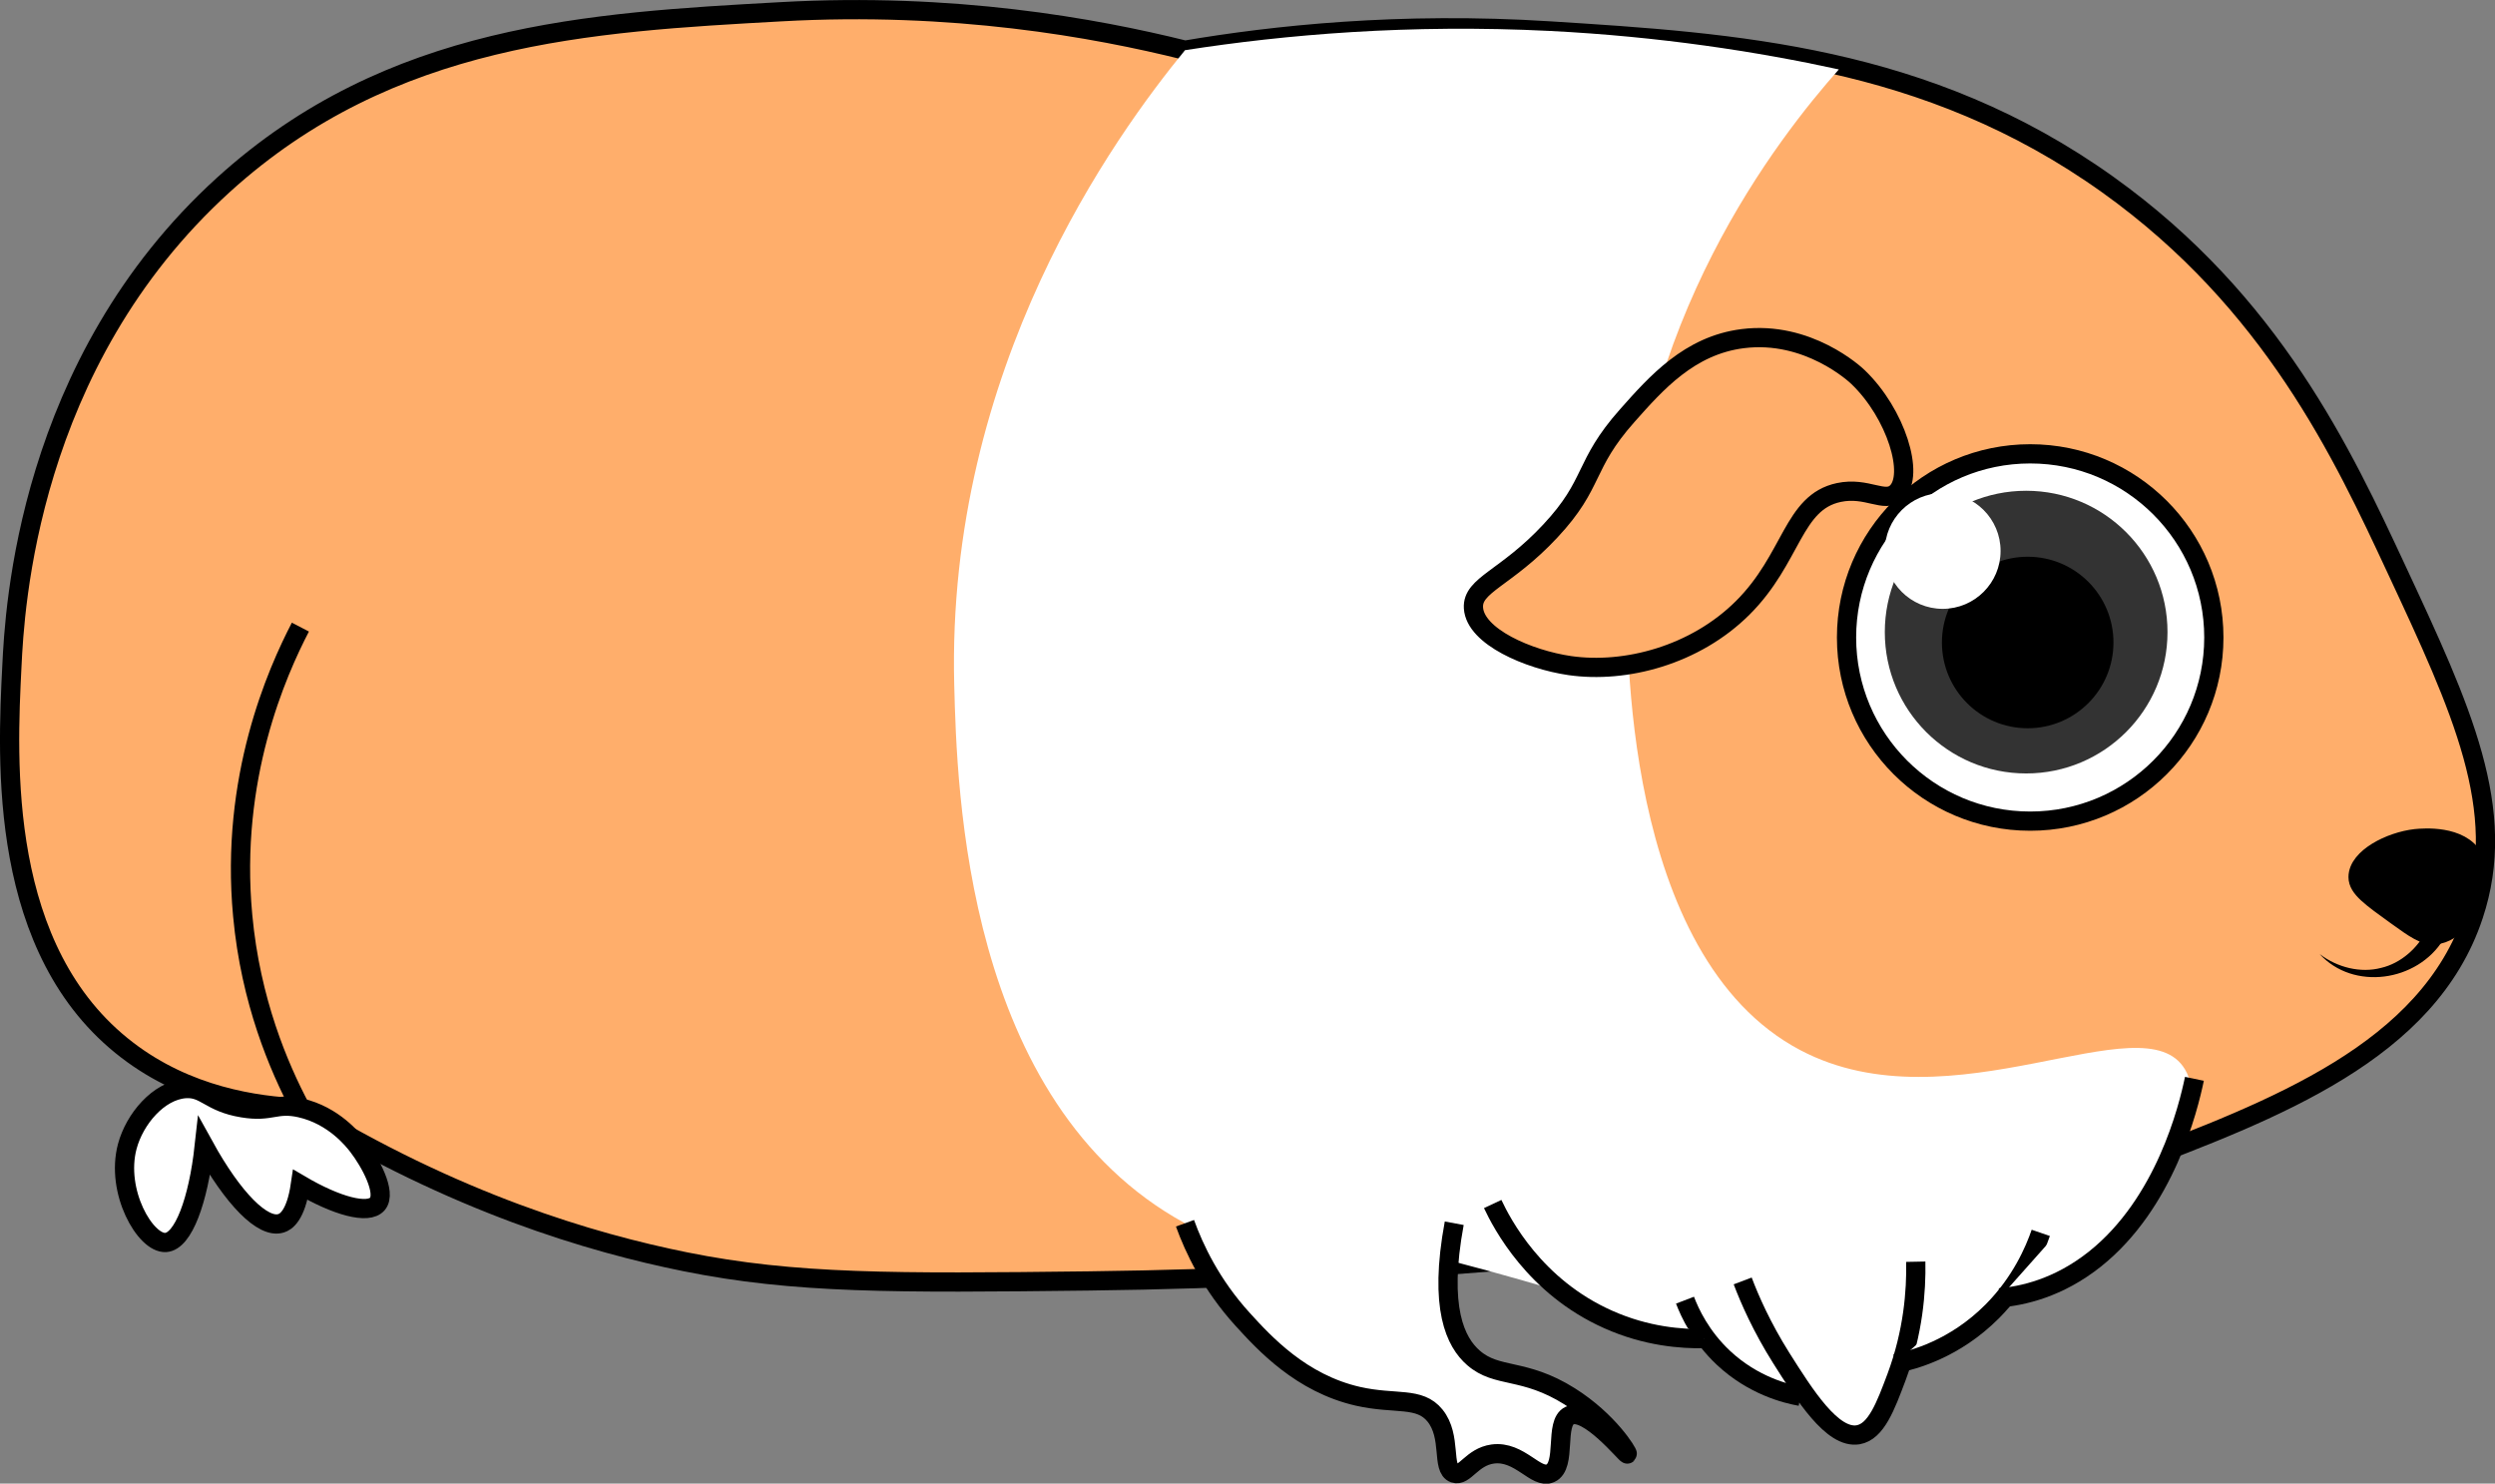 <?xml version="1.0" encoding="UTF-8"?>
<svg id="Layer_2" data-name="Layer 2" xmlns="http://www.w3.org/2000/svg" viewBox="0 0 129.74 77.15">
  <rect x="0" y="0" width="129.74" height="77.15" fill="#808080" stroke="none"/>
  <defs>
    <style>
      .cls-1 {
        fill: none;
      }

      .cls-1, .cls-2, .cls-3, .cls-4 {
        stroke: #000;
        stroke-miterlimit: 10;
      }

      .cls-5, .cls-2 {
        fill: #fff;
      }

      .cls-4 {
        fill: #ffae6b;
      }

      .cls-6 {
        fill: #333;
      }
    </style>
  </defs>
  <g id="Layer_1-2" data-name="Layer 1">
    <path class="cls-4" d="M128.62,47.61c1.83-5.49-.61-10.73-4-18-2.78-5.97-6.47-13.9-15-20-9.45-6.76-19.41-7.39-29-8-7.85-.5-14.42.22-19,1C56.91,1.44,49.58.11,40.62.61c-9.94.55-20.32,1.12-29,9C1.4,18.89.76,31.76.62,34.61c-.25,4.97-.74,14.85,6,20,3.12,2.39,6.69,2.91,9,3,8.03,4.93,15.14,7.02,20,8,5.7,1.15,10.88,1.12,21,1,7.62-.09,14.37-.47,21-1,16.69-1.35,25.2-2.04,33-5,7.71-2.92,15.65-5.93,18-13Z"/>
    <path class="cls-5" d="M113.62,55.61c1.22,2.06-.97,5.96-3,8-2.31,2.32-5.04,2.86-6,3-.39.68-1.3,2.03-3,3-1.18.68-2.29.91-3,1,.65,1.92-.55,3.76-2,4-1.14.19-2.46-.61-3-2-1.05-.25-2.57-.78-4-2-.39-.33-.72-.67-1-1-1.92-.68-3.92-1.35-6-2-2.41-.75-4.74-1.41-7-2-3.35.53-8.83.82-14-2-11.44-6.25-11.86-22.58-12-28-.42-16.5,8.37-28.56,12-33,5.2-.81,11.64-1.37,19-1,5.69.29,10.74,1.07,15,2-3.07,3.47-10.79,13.19-11,27-.04,2.44-.29,19.11,9,24,7.86,4.14,17.84-2.64,20,1Z"/>
    <path class="cls-3" d="M122.62,45.61c0-.99,1.66-1.85,3-2,.4-.04,2.32-.2,3,1,.43.75.13,1.63,0,2-.25.73-.95,1.91-2,2-.53.05-1.03-.3-2-1-1.33-.96-2-1.43-2-2Z"/>
    <path d="M127.06,48.85c-1.36,2.21-4.69,2.68-6.44.76.93.71,2.14,1,3.2.72,1.03-.24,1.92-1.04,2.36-1.96,0,0,.87.49.87.49h0Z"/>
    <path class="cls-2" d="M75.62,63.61c-.82,4.42.07,6.19,1,7,1.24,1.08,2.61.5,5,2,2.05,1.29,3.04,2.96,3,3-.05.05-2.06-2.44-3-2-.81.38-.13,2.61-1,3-.75.34-1.59-1.19-3-1-1.09.15-1.46,1.19-2,1-.68-.24-.11-1.9-1-3-.81-1-2.05-.56-4-1-2.96-.67-4.88-2.77-6-4-1.64-1.8-2.52-3.67-3-5"/>
    <path class="cls-2" d="M15.62,57.61c1.73.39,2.75,1.67,3,2,.61.79,1.51,2.41,1,3-.48.55-2.11.11-4-1-.24,1.63-.77,1.93-1,2-.95.31-2.51-1.3-4-4-.31,2.82-1.09,4.94-2,5-1.06.07-2.63-2.65-2-5,.38-1.42,1.62-2.89,3-3,1.06-.08,1.27.72,3,1,1.5.25,1.71-.29,3,0Z"/>
    <path class="cls-4" d="M90.62,17.61c-2.77.35-4.5,2.31-6,4-2.32,2.61-1.67,3.51-4,6-2.32,2.49-4.07,2.79-4,4,.09,1.5,2.88,2.69,5,3,2.91.42,6.53-.54,9-3,2.59-2.58,2.59-5.49,5-6,1.47-.31,2.38.58,3,0,.96-.9-.02-4.1-2-6-.14-.14-2.61-2.43-6-2Z"/>
    <path class="cls-1" d="M90.62,66.61c.37.98,1,2.41,2,4,1.22,1.93,2.66,4.22,4,4,.94-.16,1.43-1.48,2-3,.87-2.34,1.03-4.47,1-6"/>
    <path class="cls-1" d="M87.62,67.61c.26.68.82,1.89,2,3,1.55,1.45,3.27,1.87,4,2"/>
    <path class="cls-2" d="M88.62,69.61c-1.15.02-2.99-.1-5-1-3.82-1.7-5.52-4.98-6-6"/>
    <path class="cls-2" d="M106.12,64.11c-.32.93-1.03,2.58-2.52,4.08-1.96,1.97-4.12,2.54-5.04,2.72"/>
    <path class="cls-2" d="M103.98,67.49c1.18-.1,3.05-.5,4.96-2.02,3.64-2.9,4.85-7.83,5.17-9.37"/>
    <path class="cls-4" d="M15.62,57.61c-1.12-2.12-2.59-5.55-3-10-.67-7.15,1.78-12.65,3-15"/>
    <circle class="cls-2" cx="105.57" cy="33.15" r="9.55"/>
    <circle class="cls-6" cx="105.36" cy="32.87" r="7.35"/>
    <circle cx="105.44" cy="33.41" r="4.46"/>
    <circle class="cls-5" cx="101.02" cy="28.65" r="3.01"/>
  </g>
</svg>